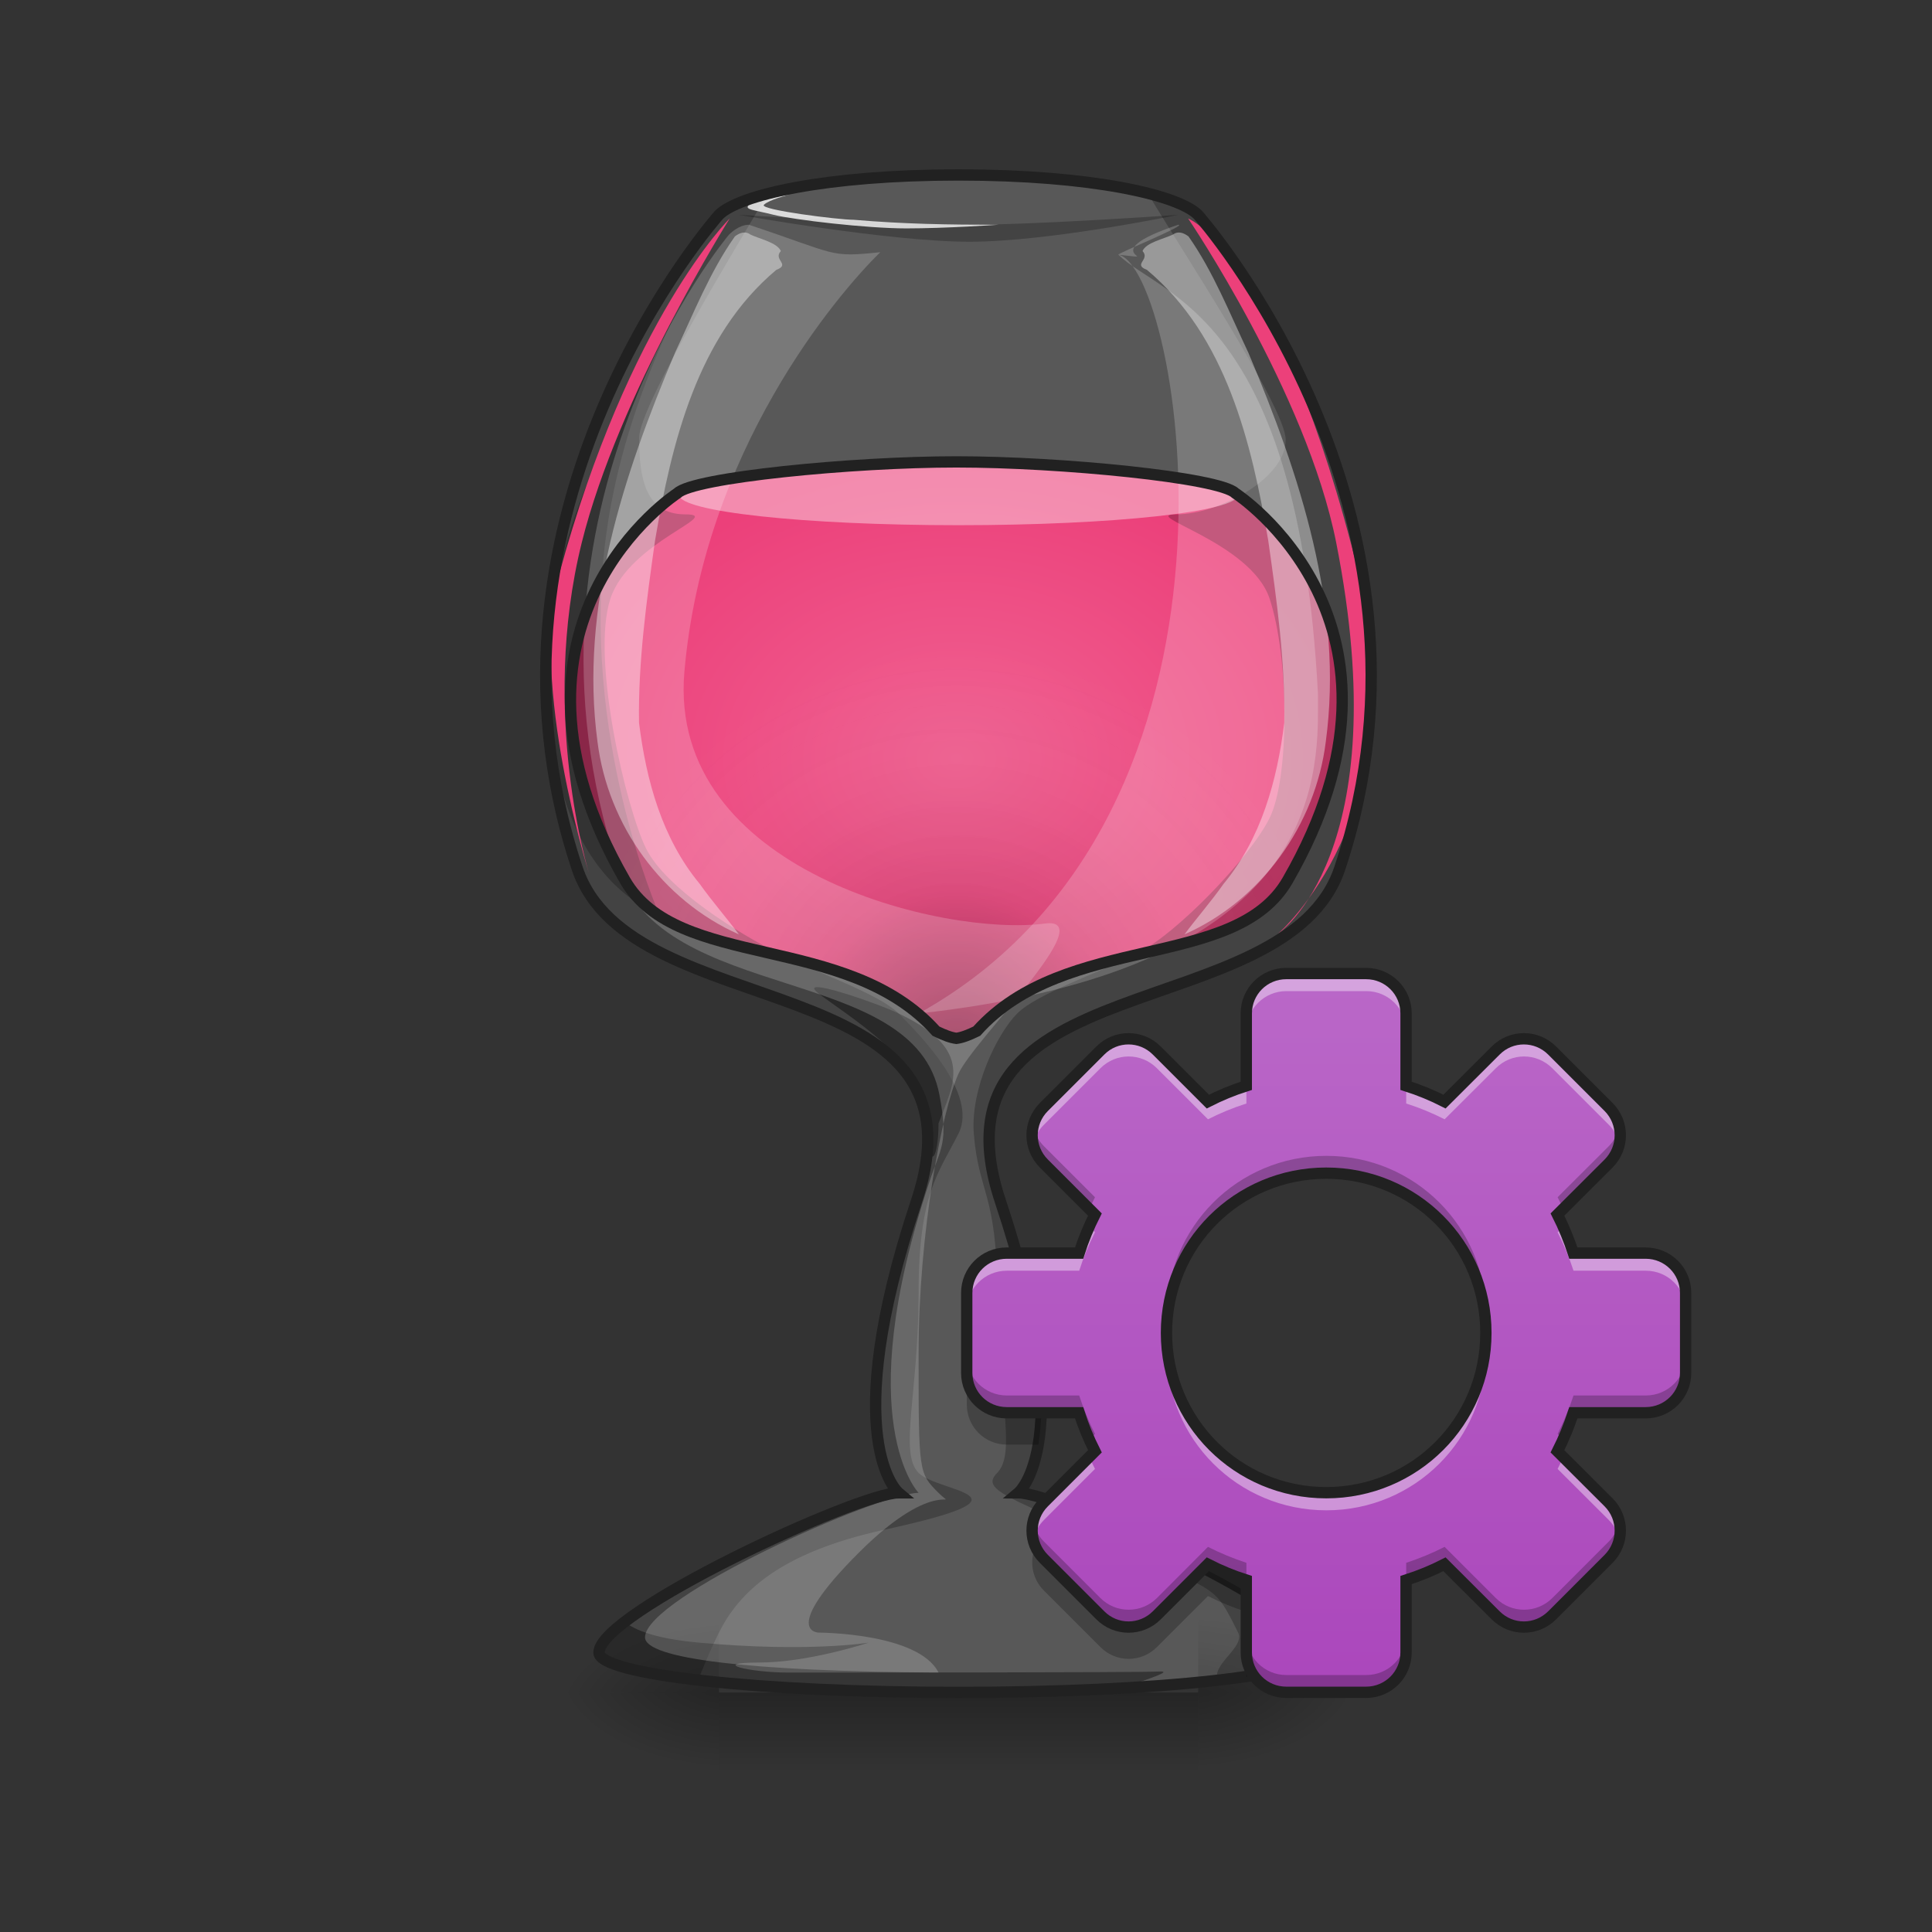 <?xml version="1.0" encoding="UTF-8"?>
<svg xmlns="http://www.w3.org/2000/svg" xmlns:xlink="http://www.w3.org/1999/xlink" width="64px" height="64px" viewBox="0 0 64 64" version="1.1">
<rect x="0" y="0" width="64" height="64" fill="#333333" stroke="none"/>
<defs>
<linearGradient id="linear0" gradientUnits="userSpaceOnUse" x1="254" y1="233.5" x2="254" y2="254.667" gradientTransform="matrix(0.044,0,0,0.125,20.546,26.878)">
<stop offset="0" style="stop-color:rgb(0%,0%,0%);stop-opacity:0.275;"/>
<stop offset="1" style="stop-color:rgb(0%,0%,0%);stop-opacity:0;"/>
</linearGradient>
<radialGradient id="radial0" gradientUnits="userSpaceOnUse" cx="450.909" cy="189.579" fx="450.909" fy="189.579" r="21.167" gradientTransform="matrix(0,-0.156,-0.281,-0,92.354,127.191)">
<stop offset="0" style="stop-color:rgb(0%,0%,0%);stop-opacity:0.314;"/>
<stop offset="0.222" style="stop-color:rgb(0%,0%,0%);stop-opacity:0.275;"/>
<stop offset="1" style="stop-color:rgb(0%,0%,0%);stop-opacity:0;"/>
</radialGradient>
<radialGradient id="radial1" gradientUnits="userSpaceOnUse" cx="450.909" cy="189.579" fx="450.909" fy="189.579" r="21.167" gradientTransform="matrix(-0,0.156,0.281,0,-28.848,-15.055)">
<stop offset="0" style="stop-color:rgb(0%,0%,0%);stop-opacity:0.314;"/>
<stop offset="0.222" style="stop-color:rgb(0%,0%,0%);stop-opacity:0.275;"/>
<stop offset="1" style="stop-color:rgb(0%,0%,0%);stop-opacity:0;"/>
</radialGradient>
<radialGradient id="radial2" gradientUnits="userSpaceOnUse" cx="450.909" cy="189.579" fx="450.909" fy="189.579" r="21.167" gradientTransform="matrix(-0,-0.156,0.281,-0,-28.848,127.191)">
<stop offset="0" style="stop-color:rgb(0%,0%,0%);stop-opacity:0.314;"/>
<stop offset="0.222" style="stop-color:rgb(0%,0%,0%);stop-opacity:0.275;"/>
<stop offset="1" style="stop-color:rgb(0%,0%,0%);stop-opacity:0;"/>
</radialGradient>
<radialGradient id="radial3" gradientUnits="userSpaceOnUse" cx="450.909" cy="189.579" fx="450.909" fy="189.579" r="21.167" gradientTransform="matrix(0,0.156,-0.281,0,92.354,-15.055)">
<stop offset="0" style="stop-color:rgb(0%,0%,0%);stop-opacity:0.314;"/>
<stop offset="0.222" style="stop-color:rgb(0%,0%,0%);stop-opacity:0.275;"/>
<stop offset="1" style="stop-color:rgb(0%,0%,0%);stop-opacity:0;"/>
</radialGradient>
<radialGradient id="radial4" gradientUnits="userSpaceOnUse" cx="960" cy="753.02" fx="960" fy="753.02" r="387.734" gradientTransform="matrix(0.033,0,0,0.025,0,6.296)">
<stop offset="0" style="stop-color:rgb(94.118%,38.431%,57.255%);stop-opacity:1;"/>
<stop offset="1" style="stop-color:rgb(92.549%,25.098%,47.843%);stop-opacity:1;"/>
</radialGradient>
<radialGradient id="radial5" gradientUnits="userSpaceOnUse" cx="960" cy="1127.831" fx="960" fy="1127.831" r="387.348" gradientTransform="matrix(0.033,0,-0,0.034,0,-3.623)">
<stop offset="0" style="stop-color:rgb(0%,0%,0%);stop-opacity:0.392;"/>
<stop offset="0.4" style="stop-color:rgb(0%,0%,0%);stop-opacity:0.078;"/>
<stop offset="1" style="stop-color:rgb(100%,100%,100%);stop-opacity:0;"/>
</radialGradient>
<linearGradient id="linear1" gradientUnits="userSpaceOnUse" x1="254" y1="148.833" x2="254" y2="-41.667" gradientTransform="matrix(0.125,0,0,0.125,12.183,37.208)">
<stop offset="0" style="stop-color:rgb(67.059%,27.843%,73.725%);stop-opacity:1;"/>
<stop offset="1" style="stop-color:rgb(72.941%,40.784%,78.431%);stop-opacity:1;"/>
</linearGradient>
</defs>
<g id="surface1">
<path style=" stroke:none;fill-rule:nonzero;fill:url(#linear0);" d="M 23.816 56.066 L 39.691 56.066 L 39.691 58.641 L 23.816 58.641 Z M 23.816 56.066 "/>
<path style=" stroke:none;fill-rule:nonzero;fill:url(#radial0);" d="M 39.691 56.066 L 44.984 56.066 L 44.984 53.422 L 39.691 53.422 Z M 39.691 56.066 "/>
<path style=" stroke:none;fill-rule:nonzero;fill:url(#radial1);" d="M 23.816 56.066 L 18.523 56.066 L 18.523 58.715 L 23.816 58.715 Z M 23.816 56.066 "/>
<path style=" stroke:none;fill-rule:nonzero;fill:url(#radial2);" d="M 23.816 56.066 L 18.523 56.066 L 18.523 53.422 L 23.816 53.422 Z M 23.816 56.066 "/>
<path style=" stroke:none;fill-rule:nonzero;fill:url(#radial3);" d="M 39.691 56.066 L 44.984 56.066 L 44.984 58.715 L 39.691 58.715 Z M 39.691 56.066 "/>
<path style=" stroke:none;fill-rule:nonzero;fill:rgb(100%,100%,100%);fill-opacity:0.183;" d="M 31.754 5.793 C 27.355 5.793 24.477 6.453 23.816 7.117 C 23.816 7.117 15.152 16.855 19.121 28.762 C 20.895 34.086 33.008 31.863 30.359 39.801 C 27.715 47.738 29.77 49.453 29.77 49.453 C 28.445 49.453 19.844 53.422 19.844 54.746 C 19.844 55.477 25.156 56.066 31.754 56.066 C 38.352 56.066 43.66 55.477 43.66 54.746 C 43.66 53.422 35.062 49.453 33.738 49.453 C 33.738 49.453 35.793 47.738 33.145 39.801 C 30.5 31.863 42.609 34.086 44.387 28.762 C 48.355 16.855 39.691 7.117 39.691 7.117 C 39.031 6.453 36.152 5.793 31.754 5.793 Z M 31.754 5.793 "/>
<path style=" stroke:none;fill-rule:nonzero;fill:url(#radial4);" d="M 31.754 15.336 C 28.297 15.336 23.012 15.855 22.492 16.375 C 22.492 16.375 15.836 20.68 20.75 29.227 C 22.492 32.254 28.113 30.93 31.078 34.238 C 31.352 34.371 31.57 34.453 31.754 34.477 C 31.938 34.453 32.156 34.371 32.43 34.238 C 35.391 30.93 41.016 32.254 42.754 29.227 C 47.672 20.68 41.016 16.375 41.016 16.375 C 40.496 15.855 35.207 15.336 31.754 15.336 Z M 31.754 15.336 "/>
<path style=" stroke:none;fill-rule:nonzero;fill:rgb(0%,0%,0%);fill-opacity:0.235;" d="M 25.434 6.414 C 24.613 6.625 24.059 6.871 23.816 7.113 C 23.816 7.113 15.152 16.855 19.121 28.762 C 20.895 34.086 33.008 31.863 30.359 39.801 C 27.715 47.738 29.77 49.453 29.77 49.453 C 28.445 49.453 19.844 53.422 19.844 54.746 C 19.844 55.102 21.094 55.422 23.125 55.656 C 23.336 55.129 23.574 54.562 23.816 54.082 C 24.477 52.762 25.801 51.438 29.289 50.676 C 34.617 49.516 31.09 49.453 30.43 48.793 C 29.77 48.129 30.43 46.145 30.43 42.836 C 30.43 39.531 31.09 38.867 31.754 37.547 C 32.414 36.223 30.43 34.238 29.77 33.574 C 29.105 32.914 27.121 32.254 25.801 31.59 C 24.477 30.93 22.07 29.441 21.406 28.117 C 20.746 26.793 19.562 21.809 20.223 19.824 C 20.852 17.941 24.023 17.039 22.699 17.039 C 21.379 17.039 21.172 15.832 21.172 14.508 C 21.172 13.434 24.449 8.09 25.434 6.414 Z M 25.434 6.414 "/>
<path style=" stroke:none;fill-rule:nonzero;fill:rgb(0%,0%,0%);fill-opacity:0.235;" d="M 24.477 7.117 C 24.477 7.117 29.465 8.008 32.113 8.008 C 34.758 8.008 39.031 7.117 39.031 7.117 C 39.031 7.117 34.398 7.445 32.082 7.445 C 29.77 7.445 24.477 7.117 24.477 7.117 Z M 24.477 7.117 "/>
<path style=" stroke:none;fill-rule:nonzero;fill:rgb(0%,0%,0%);fill-opacity:0.235;" d="M 21.832 30.27 C 21.832 30.27 19.184 24.316 20.082 17.699 C 20.812 12.293 23.816 7.777 23.816 7.777 C 23.816 7.777 19.184 15.055 18.523 19.023 C 16.887 28.832 21.832 30.27 21.832 30.27 Z M 21.832 30.27 "/>
<path style=" stroke:none;fill-rule:nonzero;fill:rgb(0%,0%,0%);fill-opacity:0.392;" d="M 30.762 37.051 C 30.777 35.238 27.984 33.586 27.121 32.914 C 26.297 32.273 29.105 33.246 29.77 33.574 C 32.312 34.781 31.586 35.891 31.09 37.215 C 31.09 38.539 30.695 38.871 30.762 37.051 Z M 30.762 37.051 "/>
<path style=" stroke:none;fill-rule:nonzero;fill:rgb(0%,0%,0%);fill-opacity:0.392;" d="M 20.695 53.727 C 20.695 53.727 20.695 53.73 20.695 53.73 C 20.664 53.754 20.633 53.777 20.602 53.801 C 20.602 53.805 20.598 53.805 20.594 53.809 C 20.504 53.879 20.422 53.949 20.344 54.02 C 20.344 54.02 20.34 54.023 20.34 54.023 C 20.316 54.043 20.297 54.062 20.277 54.082 C 20.27 54.09 20.262 54.098 20.254 54.102 C 20.234 54.121 20.219 54.141 20.199 54.156 C 20.191 54.164 20.184 54.172 20.176 54.18 C 20.148 54.207 20.121 54.238 20.098 54.266 C 20.09 54.277 20.078 54.285 20.07 54.297 C 20.059 54.309 20.051 54.32 20.039 54.332 C 20.031 54.348 20.02 54.359 20.012 54.371 C 20 54.387 19.988 54.402 19.977 54.418 C 19.961 54.438 19.949 54.457 19.938 54.477 C 19.938 54.477 19.938 54.477 19.938 54.48 C 19.926 54.496 19.914 54.516 19.906 54.531 C 19.906 54.535 19.906 54.535 19.902 54.535 C 19.895 54.555 19.887 54.57 19.879 54.586 C 19.879 54.59 19.879 54.594 19.879 54.598 C 19.871 54.613 19.867 54.625 19.863 54.641 C 19.859 54.645 19.859 54.645 19.859 54.645 C 19.859 54.648 19.859 54.652 19.859 54.652 C 19.855 54.66 19.855 54.668 19.852 54.676 C 19.852 54.68 19.852 54.684 19.852 54.688 C 19.852 54.691 19.848 54.699 19.848 54.707 C 19.848 54.711 19.848 54.715 19.848 54.719 C 19.848 54.727 19.844 54.734 19.844 54.746 C 19.844 55.031 22.02 55.445 24.855 55.824 C 26.801 55.977 29.18 56.066 31.754 56.066 C 33.695 56.066 35.523 56.016 37.141 55.926 C 38.094 55.602 38.883 55.348 38.387 55.371 C 37.707 55.406 27.453 55.406 26.129 55.406 C 24.809 55.406 23.484 55.074 25.137 55.074 C 26.793 55.074 28.777 54.414 28.777 54.414 C 28.777 54.414 26.793 54.746 23.152 54.414 C 21.762 54.289 21.047 54.016 20.695 53.727 Z M 20.695 53.727 "/>
<path style=" stroke:none;fill-rule:nonzero;fill:rgb(100%,100%,100%);fill-opacity:0.784;" d="M 26.129 6.453 C 26.129 6.453 25.469 6.617 25.305 6.785 C 25.137 6.949 27.785 7.281 28.281 7.281 C 29.934 7.422 31.418 7.445 33.074 7.445 C 33.074 7.445 31.344 7.566 30.023 7.566 C 28.699 7.566 26.297 7.281 25.633 7.117 C 24.973 6.949 24.641 6.949 24.809 6.785 C 24.973 6.617 26.129 6.453 26.129 6.453 Z M 26.129 6.453 "/>
<path style=" stroke:none;fill-rule:nonzero;fill:rgb(0%,0%,0%);fill-opacity:0.235;" d="M 38.031 6.414 C 38.852 6.625 39.402 6.871 39.648 7.113 C 39.648 7.113 48.312 16.855 44.344 28.762 C 42.566 34.086 30.457 31.863 33.102 39.801 C 35.75 47.738 33.695 49.453 33.695 49.453 C 35.016 49.453 43.617 53.422 43.617 54.746 C 43.617 55.102 42.367 55.422 40.336 55.656 C 40.129 55.129 41.254 54.562 41.016 54.082 C 40.352 52.762 40.352 52.762 38.719 51.992 C 33.781 49.672 32.371 49.453 33.031 48.793 C 33.695 48.129 33.031 46.145 33.031 42.836 C 33.031 39.531 32.414 39.531 32.258 37.547 C 32.145 36.07 33.031 34.238 33.695 33.574 C 34.355 32.914 36.34 32.254 37.664 31.59 C 38.984 30.93 41.395 28.426 42.055 27.102 C 42.715 25.781 42.715 21.809 42.055 19.824 C 41.426 17.941 37.664 17.039 38.984 17.039 C 40.309 17.039 42.59 15.891 42.59 14.566 C 42.59 13.492 39.012 8.09 38.031 6.414 Z M 38.031 6.414 "/>
<path style=" stroke:none;fill-rule:nonzero;fill:rgb(92.549%,25.098%,47.843%);fill-opacity:1;" d="M 19.516 28.945 C 19.516 28.945 17.859 23.652 19.273 17.969 C 20.492 13.066 24.172 7.238 24.172 7.238 C 24.172 7.238 20.844 10.508 18.523 19.023 C 17.531 22.66 19.516 28.945 19.516 28.945 Z M 19.516 28.945 "/>
<path style=" stroke:none;fill-rule:nonzero;fill:rgb(92.549%,25.098%,47.843%);fill-opacity:1;" d="M 42.336 30.93 C 42.336 30.93 46.305 28.285 44.262 17.969 C 43.277 13.012 39.359 7.238 39.359 7.238 C 39.359 7.238 42.398 8.422 45.012 19.023 C 46.969 26.961 42.336 30.93 42.336 30.93 Z M 42.336 30.93 "/>
<path style=" stroke:none;fill-rule:nonzero;fill:url(#radial5);" d="M 31.754 15.336 C 28.297 15.336 23.012 15.855 22.492 16.375 C 22.492 16.375 15.836 20.68 20.75 29.227 C 22.492 32.254 28.113 30.93 31.078 34.238 C 31.352 34.371 31.57 34.453 31.754 34.477 C 31.938 34.453 32.156 34.371 32.43 34.238 C 35.391 30.93 41.016 32.254 42.754 29.227 C 47.672 20.68 41.016 16.375 41.016 16.375 C 40.496 15.855 35.207 15.336 31.754 15.336 Z M 31.754 15.336 "/>
<path style=" stroke:none;fill-rule:nonzero;fill:rgb(100%,100%,100%);fill-opacity:0.196;" d="M 24.809 7.445 C 24.477 7.445 24.188 7.734 24.145 7.777 C 24.145 7.777 16.504 16.855 20.473 28.762 C 21.984 33.293 30.301 31.902 31.121 36.273 C 31.422 37.875 31.176 37.984 30.781 39.168 C 28.137 47.105 30.43 49.453 30.43 49.453 C 29.105 49.453 21.367 52.914 21.367 54.238 C 21.367 54.945 24.805 55.367 31.09 55.406 C 30.426 54.086 27.121 54.082 27.121 54.082 C 27.121 54.082 25.801 54.082 28.445 51.438 C 31.09 48.793 31.754 50.113 31.09 49.453 C 30.43 48.793 30.43 48.793 30.43 44.82 C 30.43 40.852 31.203 36.766 31.754 35.562 C 32.266 34.438 36.512 30.34 34.609 30.594 C 31.297 31.031 22.094 28.867 22.672 22.246 C 23.309 14.938 27.734 9.75 29.16 8.355 C 27.449 8.531 27.785 8.438 24.809 7.445 Z M 24.809 7.445 "/>
<path style=" stroke:none;fill-rule:nonzero;fill:rgb(100%,100%,100%);fill-opacity:0.392;" d="M 31.754 15.383 C 36.867 15.383 41.016 15.836 41.016 16.391 C 41.016 16.949 36.867 17.398 31.754 17.398 C 26.637 17.398 22.492 16.949 22.492 16.391 C 22.492 15.836 26.637 15.383 31.754 15.383 Z M 31.754 15.383 "/>
<path style="fill:none;stroke-width:3;stroke-linecap:butt;stroke-linejoin:miter;stroke:rgb(12.941%,12.941%,12.941%);stroke-opacity:1;stroke-miterlimit:4;" d="M 254.007 -168.661 C 218.823 -168.661 195.794 -163.38 190.513 -158.068 C 190.513 -158.068 121.207 -80.169 152.954 15.072 C 167.14 57.661 264.037 39.882 242.852 103.376 C 221.698 166.87 238.134 180.587 238.134 180.587 C 227.541 180.587 158.735 212.334 158.735 222.927 C 158.735 228.77 201.231 233.488 254.007 233.488 C 306.783 233.488 349.248 228.77 349.248 222.927 C 349.248 212.334 280.473 180.587 269.88 180.587 C 269.88 180.587 286.316 166.87 265.131 103.376 C 243.977 39.882 340.842 57.661 355.06 15.072 C 386.807 -80.169 317.501 -158.068 317.501 -158.068 C 312.22 -163.38 289.191 -168.661 254.007 -168.661 Z M 254.007 -168.661 " transform="matrix(0.125,0,0,0.125,0,26.878)"/>
<path style=" stroke:none;fill-rule:nonzero;fill:rgb(100%,100%,100%);fill-opacity:0.196;" d="M 39.031 7.445 C 39.359 7.445 37.004 8.395 37.047 8.438 C 39.074 8.828 42.336 26.961 30.43 33.574 C 42.336 32.254 43.656 27.199 43.66 23.648 C 43.66 23.434 43.66 23.215 43.66 22.992 C 43 10.422 38.473 9.832 37.047 8.438 C 38.758 8.617 36.055 8.438 39.031 7.445 Z M 39.031 7.445 "/>
<path style=" stroke:none;fill-rule:nonzero;fill:rgb(100%,100%,100%);fill-opacity:0.392;" d="M 38.855 7.77 C 38.543 7.918 37.965 8.035 37.848 8.316 C 38.113 8.605 37.512 8.758 37.992 8.938 C 40.621 11.137 41.465 14.68 42.012 17.906 C 42.297 19.902 42.578 21.93 42.543 23.941 C 42.309 25.848 41.781 27.773 40.531 29.281 C 40.137 29.844 39.582 30.484 39.238 30.953 C 41.773 29.828 43.574 27.344 43.918 24.574 C 44.52 20.121 43.062 15.73 41.352 11.68 C 40.738 10.387 40.195 9.004 39.371 7.832 C 39.215 7.715 39.031 7.641 38.855 7.77 Z M 38.855 7.77 "/>
<path style=" stroke:none;fill-rule:nonzero;fill:rgb(100%,100%,100%);fill-opacity:0.392;" d="M 24.859 7.77 C 25.168 7.918 25.746 8.035 25.867 8.316 C 25.598 8.605 26.199 8.758 25.719 8.938 C 23.09 11.137 22.25 14.68 21.699 17.906 C 21.418 19.902 21.137 21.93 21.168 23.941 C 21.406 25.848 21.93 27.773 23.18 29.281 C 23.578 29.844 24.133 30.484 24.477 30.953 C 21.938 29.828 20.141 27.344 19.793 24.574 C 19.195 20.121 20.652 15.73 22.363 11.68 C 22.973 10.387 23.516 9.004 24.344 7.832 C 24.496 7.715 24.684 7.641 24.859 7.77 Z M 24.859 7.77 "/>
<path style=" stroke:none;fill-rule:nonzero;fill:url(#linear1);" d="M 42.613 32.25 C 41.879 32.25 41.289 32.84 41.289 33.57 L 41.289 35.969 C 40.848 36.109 40.422 36.285 40.016 36.492 L 38.324 34.801 C 37.805 34.281 36.969 34.281 36.453 34.801 L 34.582 36.672 C 34.062 37.191 34.062 38.023 34.582 38.543 L 36.273 40.234 C 36.066 40.645 35.891 41.07 35.75 41.512 L 33.352 41.512 C 32.617 41.512 32.027 42.102 32.027 42.832 L 32.027 45.48 C 32.027 46.211 32.617 46.801 33.352 46.801 L 35.75 46.801 C 35.891 47.242 36.066 47.668 36.273 48.078 L 34.582 49.77 C 34.062 50.289 34.062 51.121 34.582 51.641 L 36.453 53.512 C 36.969 54.031 37.805 54.031 38.324 53.512 L 40.016 51.82 C 40.422 52.027 40.848 52.203 41.289 52.344 L 41.289 54.742 C 41.289 55.473 41.879 56.062 42.613 56.062 L 45.258 56.062 C 45.992 56.062 46.582 55.473 46.582 54.742 L 46.582 52.344 C 47.023 52.203 47.449 52.027 47.855 51.82 L 49.551 53.512 C 50.066 54.031 50.902 54.031 51.422 53.512 L 53.293 51.641 C 53.809 51.121 53.809 50.289 53.293 49.77 L 51.598 48.078 C 51.805 47.668 51.98 47.242 52.125 46.801 L 54.52 46.801 C 55.254 46.801 55.844 46.211 55.844 45.48 L 55.844 42.832 C 55.844 42.102 55.254 41.512 54.52 41.512 L 52.125 41.512 C 51.98 41.07 51.805 40.645 51.598 40.234 L 53.293 38.543 C 53.809 38.023 53.809 37.191 53.293 36.672 L 51.422 34.801 C 50.902 34.281 50.066 34.281 49.551 34.801 L 47.855 36.492 C 47.449 36.285 47.023 36.109 46.582 35.969 L 46.582 33.57 C 46.582 32.84 45.992 32.25 45.258 32.25 Z M 43.938 38.863 C 46.867 38.863 49.227 41.223 49.227 44.156 C 49.227 47.09 46.867 49.449 43.938 49.449 C 41.004 49.449 38.645 47.09 38.645 44.156 C 38.645 41.223 41.004 38.863 43.938 38.863 Z M 43.938 38.863 "/>
<path style=" stroke:none;fill-rule:nonzero;fill:rgb(100%,100%,100%);fill-opacity:0.392;" d="M 42.613 32.25 C 41.879 32.25 41.289 32.84 41.289 33.57 L 41.289 34.156 C 41.289 33.422 41.879 32.832 42.613 32.832 L 45.258 32.832 C 45.992 32.832 46.582 33.422 46.582 34.156 L 46.582 33.57 C 46.582 32.84 45.992 32.25 45.258 32.25 Z M 37.387 34.41 C 37.051 34.41 36.711 34.543 36.453 34.801 L 34.582 36.672 C 34.246 37.008 34.129 37.473 34.227 37.898 C 34.277 37.664 34.398 37.441 34.582 37.258 L 36.453 35.387 C 36.969 34.867 37.805 34.867 38.324 35.387 L 40.016 37.078 C 40.422 36.871 40.848 36.695 41.289 36.555 L 41.289 35.969 C 40.848 36.109 40.422 36.285 40.016 36.492 L 38.324 34.801 C 38.062 34.543 37.727 34.41 37.387 34.41 Z M 50.484 34.41 C 50.148 34.41 49.809 34.543 49.551 34.801 L 47.855 36.492 C 47.449 36.285 47.023 36.109 46.582 35.969 L 46.582 36.555 C 47.023 36.695 47.449 36.871 47.855 37.078 L 49.551 35.387 C 50.066 34.867 50.902 34.867 51.422 35.387 L 53.293 37.258 C 53.477 37.441 53.594 37.664 53.648 37.898 C 53.746 37.473 53.625 37.008 53.293 36.672 L 51.422 34.801 C 51.16 34.543 50.824 34.41 50.484 34.41 Z M 51.789 40.633 L 51.598 40.82 C 51.805 41.227 51.98 41.652 52.125 42.094 L 54.52 42.094 C 55.254 42.094 55.844 42.684 55.844 43.418 L 55.844 42.832 C 55.844 42.102 55.254 41.512 54.52 41.512 L 52.125 41.512 C 52.027 41.211 51.914 40.918 51.789 40.633 Z M 36.086 40.633 C 35.957 40.918 35.844 41.211 35.75 41.512 L 33.352 41.512 C 32.617 41.512 32.027 42.102 32.027 42.832 L 32.027 43.418 C 32.027 42.684 32.617 42.094 33.352 42.094 L 35.75 42.094 C 35.891 41.652 36.066 41.227 36.273 40.82 Z M 38.652 44.449 C 38.648 44.543 38.645 44.641 38.645 44.742 C 38.645 47.672 41.004 50.031 43.938 50.031 C 46.867 50.031 49.227 47.672 49.227 44.742 C 49.227 44.641 49.227 44.543 49.219 44.449 C 49.07 47.242 46.77 49.449 43.938 49.449 C 41.102 49.449 38.805 47.242 38.652 44.449 Z M 36.086 48.266 L 34.582 49.77 C 34.246 50.102 34.129 50.57 34.227 50.996 C 34.277 50.762 34.398 50.539 34.582 50.352 L 36.273 48.66 C 36.207 48.531 36.145 48.398 36.086 48.266 Z M 51.789 48.266 C 51.727 48.398 51.664 48.531 51.598 48.66 L 53.293 50.352 C 53.477 50.539 53.594 50.762 53.648 50.996 C 53.746 50.57 53.625 50.102 53.293 49.77 Z M 51.789 48.266 "/>
<path style=" stroke:none;fill-rule:nonzero;fill:rgb(0%,0%,0%);fill-opacity:0.235;" d="M 32.027 45.484 L 32.027 46.531 C 32.027 47.262 32.617 47.855 33.352 47.855 L 34.398 47.855 C 34.445 47.559 34.484 47.211 34.492 46.805 L 33.352 46.805 C 32.617 46.805 32.027 46.215 32.027 45.484 Z M 34.301 51.234 C 34.094 51.715 34.184 52.297 34.582 52.691 L 36.453 54.562 C 36.969 55.082 37.805 55.082 38.324 54.562 L 40.016 52.871 C 40.422 53.078 40.848 53.254 41.289 53.395 L 41.289 52.73 C 40.852 52.473 40.375 52.211 39.883 51.957 L 38.324 53.516 C 37.805 54.035 36.969 54.035 36.453 53.516 L 34.582 51.645 C 34.457 51.523 34.367 51.383 34.301 51.234 Z M 41.289 54.746 L 41.289 55.539 C 41.371 55.527 41.449 55.516 41.527 55.5 C 41.379 55.289 41.289 55.027 41.289 54.746 Z M 41.289 54.746 "/>
<path style=" stroke:none;fill-rule:nonzero;fill:rgb(0%,0%,0%);fill-opacity:0.235;" d="M 34.223 37.32 C 34.129 37.746 34.246 38.211 34.582 38.543 L 36.09 40.051 C 36.148 39.918 36.207 39.789 36.273 39.66 L 34.582 37.969 C 34.395 37.781 34.277 37.555 34.223 37.32 Z M 53.648 37.32 C 53.594 37.555 53.477 37.781 53.293 37.969 L 51.598 39.66 C 51.664 39.789 51.727 39.918 51.785 40.051 L 53.293 38.543 C 53.625 38.211 53.742 37.746 53.648 37.32 Z M 43.938 38.289 C 41.004 38.289 38.645 40.648 38.645 43.582 C 38.645 43.676 38.648 43.773 38.652 43.867 C 38.801 41.07 41.102 38.863 43.938 38.863 C 46.773 38.863 49.07 41.07 49.223 43.867 C 49.227 43.773 49.227 43.676 49.227 43.582 C 49.227 40.648 46.867 38.289 43.938 38.289 Z M 32.027 44.902 L 32.027 45.48 C 32.027 46.211 32.617 46.801 33.352 46.801 L 35.75 46.801 C 35.848 47.105 35.961 47.398 36.09 47.688 L 36.273 47.5 C 36.066 47.094 35.891 46.668 35.75 46.227 L 33.352 46.227 C 32.617 46.227 32.027 45.637 32.027 44.902 Z M 55.844 44.902 C 55.844 45.637 55.254 46.227 54.52 46.227 L 52.125 46.227 C 51.98 46.668 51.805 47.094 51.598 47.5 L 51.785 47.688 C 51.914 47.398 52.027 47.105 52.125 46.801 L 54.52 46.801 C 55.254 46.801 55.844 46.211 55.844 45.48 Z M 34.223 50.418 C 34.129 50.844 34.246 51.309 34.582 51.641 L 36.453 53.512 C 36.969 54.031 37.805 54.031 38.324 53.512 L 40.016 51.82 C 40.422 52.027 40.848 52.203 41.289 52.344 L 41.289 51.77 C 40.848 51.625 40.422 51.449 40.016 51.242 L 38.324 52.938 C 37.805 53.453 36.969 53.453 36.453 52.938 L 34.582 51.066 C 34.395 50.879 34.277 50.652 34.223 50.418 Z M 53.648 50.418 C 53.594 50.652 53.477 50.879 53.293 51.066 L 51.422 52.938 C 50.902 53.453 50.066 53.453 49.551 52.938 L 47.855 51.242 C 47.449 51.449 47.023 51.625 46.582 51.77 L 46.582 52.344 C 47.023 52.203 47.449 52.027 47.855 51.82 L 49.551 53.512 C 50.066 54.031 50.902 54.031 51.422 53.512 L 53.293 51.641 C 53.625 51.309 53.742 50.844 53.648 50.418 Z M 41.289 54.164 L 41.289 54.742 C 41.289 55.473 41.879 56.062 42.613 56.062 L 45.258 56.062 C 45.992 56.062 46.582 55.473 46.582 54.742 L 46.582 54.164 C 46.582 54.898 45.992 55.488 45.258 55.488 L 42.613 55.488 C 41.879 55.488 41.289 54.898 41.289 54.164 Z M 41.289 54.164 "/>
<path style="fill:none;stroke-width:3;stroke-linecap:round;stroke-linejoin:miter;stroke:rgb(12.941%,12.941%,12.941%);stroke-opacity:1;stroke-miterlimit:4;" d="M 340.874 42.975 C 334.999 42.975 330.281 47.694 330.281 53.537 L 330.281 72.723 C 326.75 73.847 323.344 75.254 320.094 76.91 L 306.564 63.38 C 302.409 59.224 295.722 59.224 291.597 63.38 L 276.63 78.347 C 272.474 82.503 272.474 89.158 276.63 93.314 L 290.16 106.844 C 288.504 110.125 287.098 113.531 285.973 117.062 L 266.787 117.062 C 260.913 117.062 256.194 121.78 256.194 127.624 L 256.194 148.809 C 256.194 154.652 260.913 159.37 266.787 159.37 L 285.973 159.37 C 287.098 162.901 288.504 166.307 290.16 169.588 L 276.63 183.118 C 272.474 187.274 272.474 193.93 276.63 198.086 L 291.597 213.053 C 295.722 217.209 302.409 217.209 306.564 213.053 L 320.094 199.523 C 323.344 201.179 326.75 202.585 330.281 203.71 L 330.281 222.896 C 330.281 228.739 334.999 233.457 340.874 233.457 L 362.028 233.457 C 367.902 233.457 372.621 228.739 372.621 222.896 L 372.621 203.71 C 376.152 202.585 379.558 201.179 382.807 199.523 L 396.368 213.053 C 400.493 217.209 407.18 217.209 411.336 213.053 L 426.303 198.086 C 430.428 193.93 430.428 187.274 426.303 183.118 L 412.742 169.588 C 414.398 166.307 415.804 162.901 416.96 159.37 L 436.115 159.37 C 441.989 159.37 446.707 154.652 446.707 148.809 L 446.707 127.624 C 446.707 121.78 441.989 117.062 436.115 117.062 L 416.96 117.062 C 415.804 113.531 414.398 110.125 412.742 106.844 L 426.303 93.314 C 430.428 89.158 430.428 82.503 426.303 78.347 L 411.336 63.38 C 407.18 59.224 400.493 59.224 396.368 63.38 L 382.807 76.91 C 379.558 75.254 376.152 73.847 372.621 72.723 L 372.621 53.537 C 372.621 47.694 367.902 42.975 362.028 42.975 Z M 351.466 95.877 C 374.902 95.877 393.775 114.75 393.775 138.216 C 393.775 161.683 374.902 180.556 351.466 180.556 C 328 180.556 309.127 161.683 309.127 138.216 C 309.127 114.75 328 95.877 351.466 95.877 Z M 351.466 95.877 " transform="matrix(0.125,0,0,0.125,0,26.878)"/>
<path style="fill:none;stroke-width:11.339;stroke-linecap:butt;stroke-linejoin:miter;stroke:rgb(12.941%,12.941%,12.941%);stroke-opacity:1;stroke-miterlimit:4;" d="M 960.026 463.657 C 855.509 463.657 695.721 479.364 680.014 495.071 C 680.014 495.071 478.773 625.216 627.342 883.616 C 680.014 975.143 849.958 935.108 939.595 1035.137 C 947.862 1039.153 954.476 1041.633 960.026 1042.341 C 965.577 1041.633 972.191 1039.153 980.458 1035.137 C 1069.977 935.108 1240.039 975.143 1292.593 883.616 C 1441.28 625.216 1240.039 495.071 1240.039 495.071 C 1224.332 479.364 1064.426 463.657 960.026 463.657 Z M 960.026 463.657 " transform="matrix(0.033,0,0,0.033,0,0)"/>
</g>
</svg>
